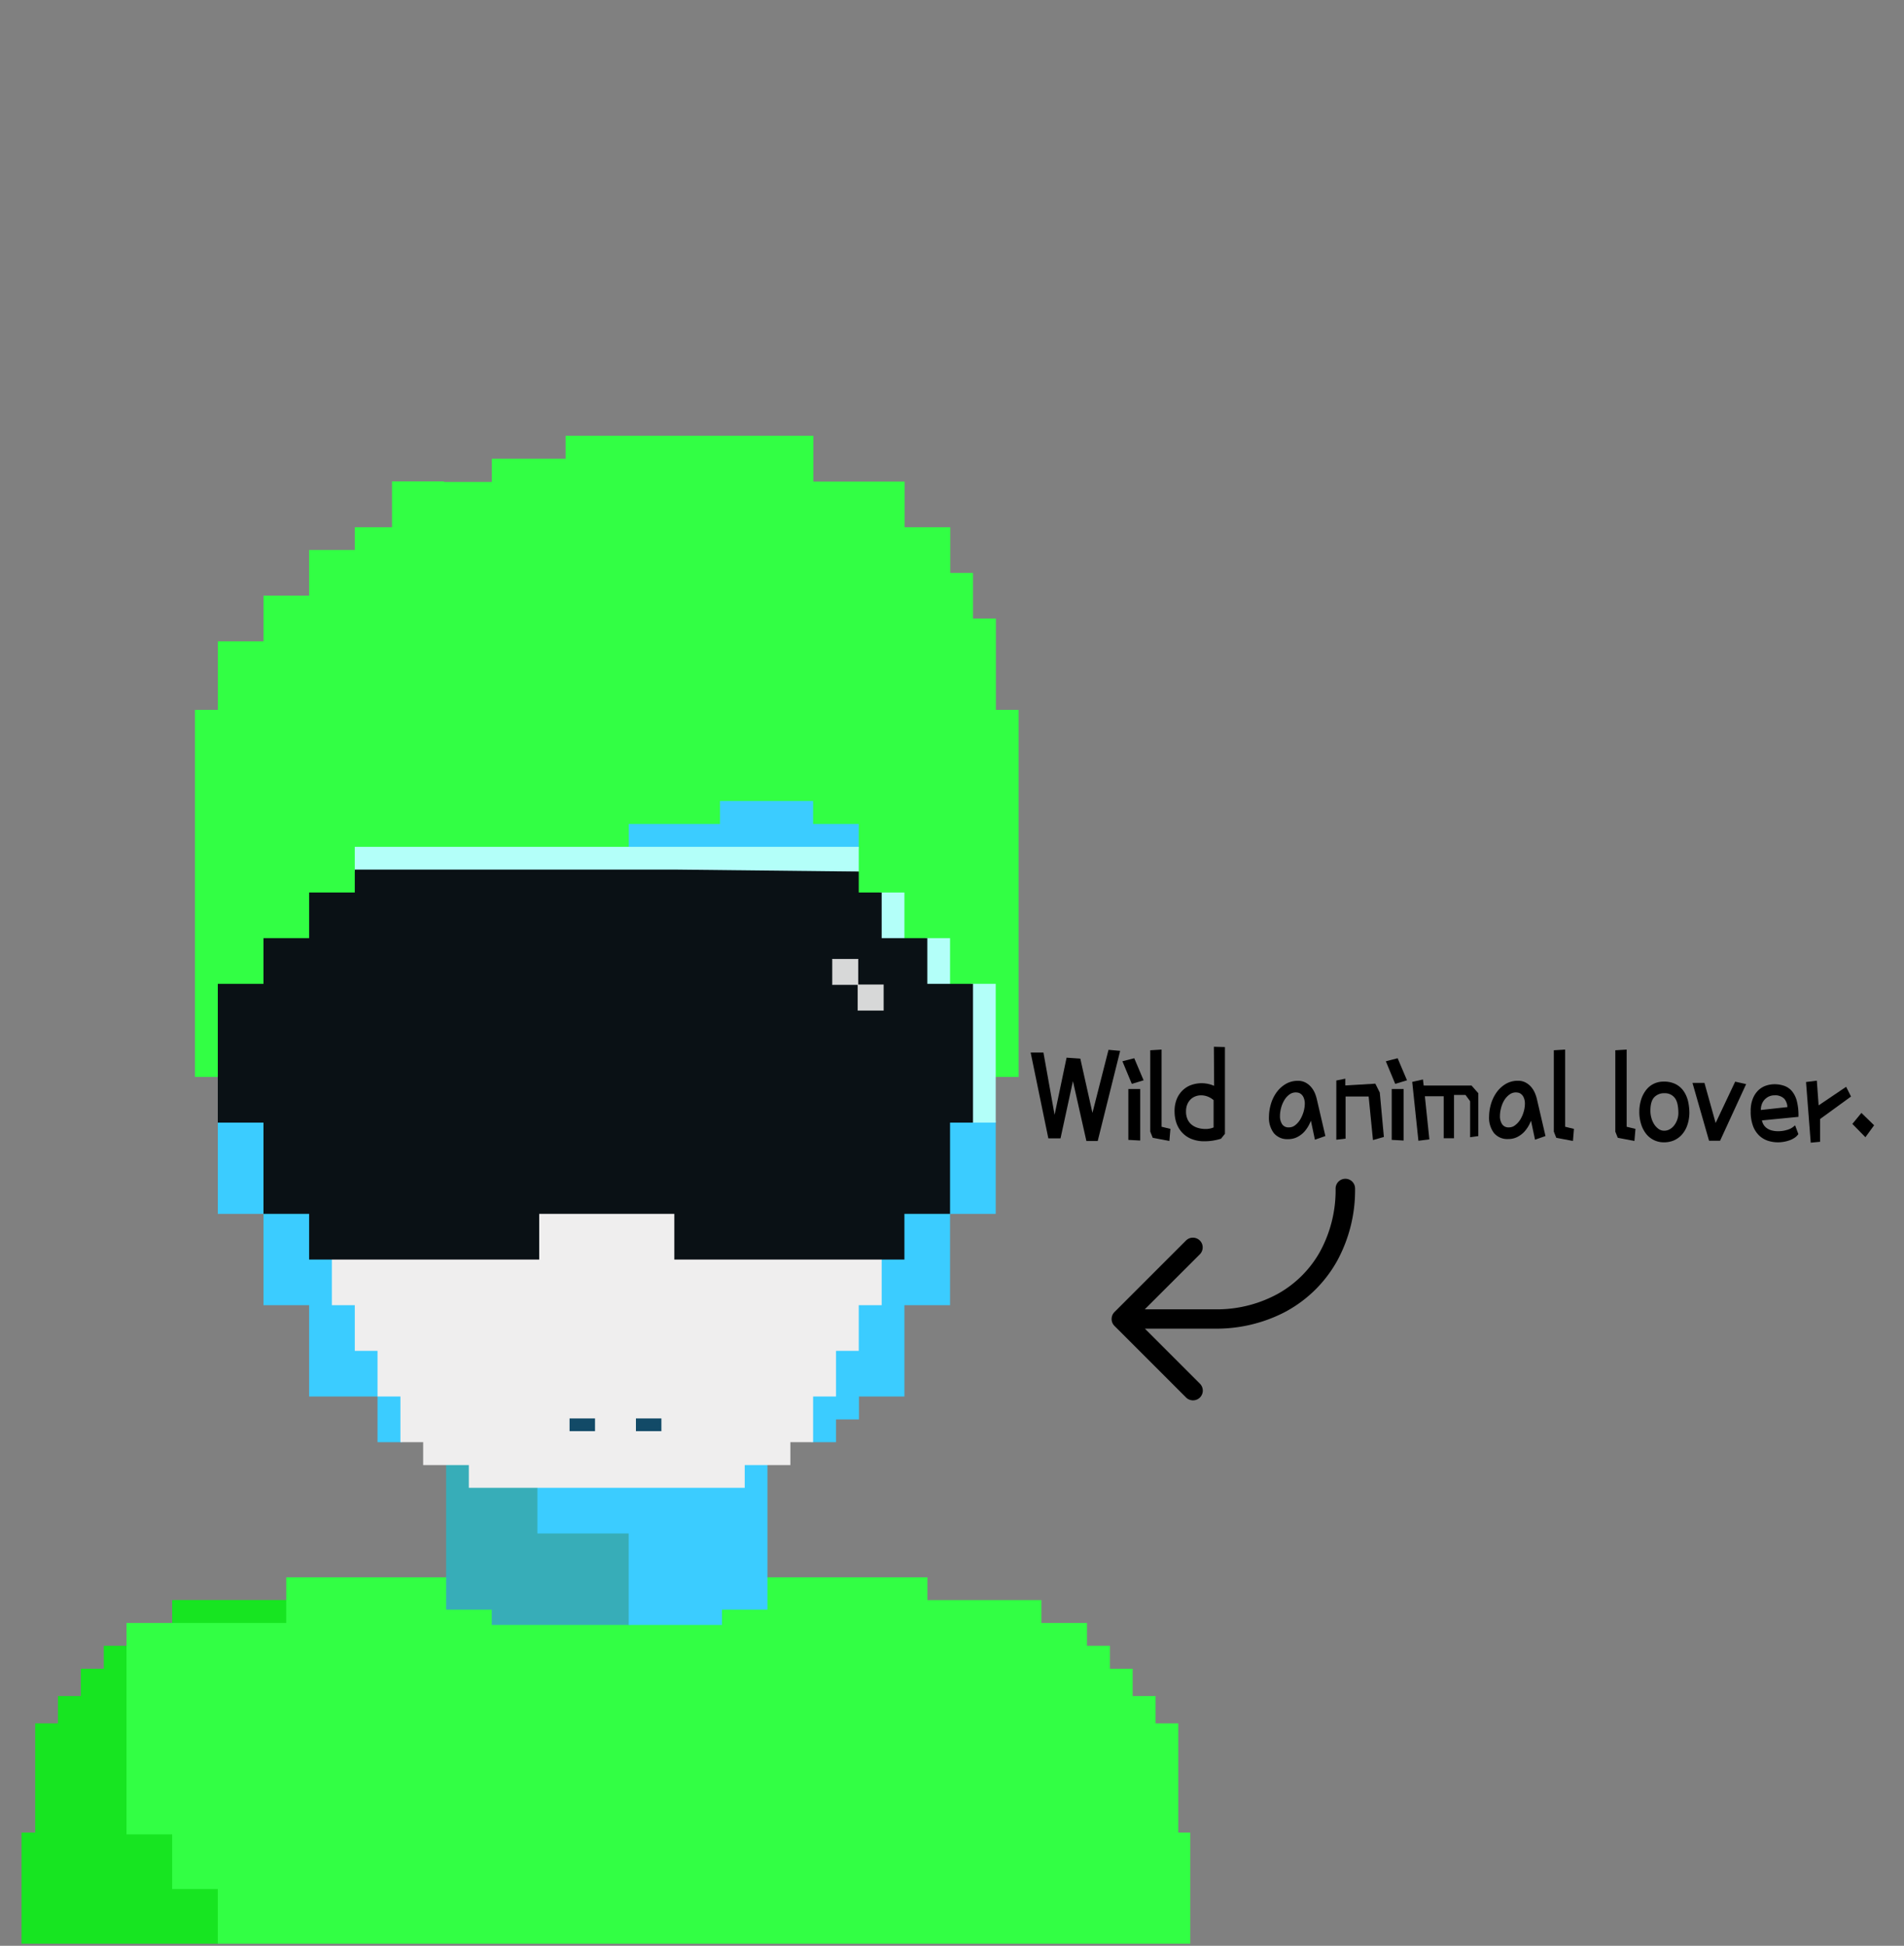 <svg id="Layer_1" data-name="Layer 1" xmlns="http://www.w3.org/2000/svg" viewBox="0 0 685 700">
  <rect x="0" y="0" width="685" height="700" fill="#808080" stroke="none"/>
  <defs>
    <style>.cls-1{stroke:#000;stroke-width:0.95px;}.cls-1,.cls-10{stroke-miterlimit:10;}.cls-2{fill:#17e521;}.cls-3{fill:#32ff44;}.cls-4{fill:#37adb8;}.cls-5{fill:#3bccff;}.cls-6{fill:#efeeee;}.cls-7{fill:#124a67;}.cls-8{fill:#b3fff9;}.cls-9{fill:#0a1115;}.cls-10{fill:#d7d8d8;stroke:#d7d8d8;stroke-width:0.2px;}</style>
  </defs>
  <path d="M411.85,471.05l19.8-19.8a3.51,3.51,0,0,0,.15-4.83,3.56,3.56,0,0,0-2.34-1.16A3.49,3.49,0,0,0,427,446l-.29.25-25.78,25.78a3.53,3.53,0,0,0-1,2.29,3.47,3.47,0,0,0,.77,2.39l.25.28,25.78,25.78a3.52,3.52,0,0,0,2.39,1,3.48,3.48,0,0,0,2.44-.89,3.51,3.51,0,0,0,1.16-2.33,3.55,3.55,0,0,0-.77-2.49l-.26-.29-19.79-19.79h25.19a53.4,53.4,0,0,0,25-5.88l1.16-.63A46.34,46.34,0,0,0,481,453.71a53,53,0,0,0,6.51-26.13,3.5,3.5,0,0,0-1-2.48,3.51,3.51,0,0,0-6,2.48,46.15,46.15,0,0,1-5.61,22.7,39.3,39.3,0,0,1-15.16,15.16,45.64,45.64,0,0,1-21.3,5.59l-1.39,0h-25.2l19.8-19.8Z" />
  <path class="cls-1" d="M377.55,409.05l-6.17-29.92H375l4.37,24.41L384.1,381l4.18.29L393,402.4l6.17-24.22,3.23.29L394.55,410h-3.32L386,386.73l-4.84,22.32Z" />
  <path class="cls-1" d="M410.79,388.34l-3.33,1-3-7.22,3.33-.86Zm-4.37,21.28V392.24h3.32V409.8Z" />
  <path class="cls-1" d="M414.3,407V378.28l3.13-.19v27.63l3.14.76-.29,3.42-5.22-1Z" />
  <path class="cls-1" d="M440.22,377.14v30.58L439,409.24a20.68,20.68,0,0,1-2.95.66,18.44,18.44,0,0,1-2.61.19,11.65,11.65,0,0,1-4.86-.9,8.82,8.82,0,0,1-3.21-2.38,9.33,9.33,0,0,1-1.78-3.27,12.67,12.67,0,0,1-.54-3.66,10.94,10.94,0,0,1,.8-4.44,8.69,8.69,0,0,1,2.12-3,8.13,8.13,0,0,1,2.94-1.73,10.73,10.73,0,0,1,8.38.68l-.1-14.33Zm-3.13,18.42a7.67,7.67,0,0,0-2.37-1.49,7,7,0,0,0-2.62-.5,6.12,6.12,0,0,0-2.2.4,5.42,5.42,0,0,0-1.88,1.19,5.85,5.85,0,0,0-1.3,1.94,6.8,6.8,0,0,0-.5,2.74,7.05,7.05,0,0,0,.61,3.08,5.81,5.81,0,0,0,1.64,2.09,7,7,0,0,0,2.38,1.21,9.76,9.76,0,0,0,2.82.4,7.87,7.87,0,0,0,3.42-.71Z" />
  <path class="cls-1" d="M473.27,395.47l3,12.91-2.85,1-1.71-8.07a14.15,14.15,0,0,1-1,2.76A11.63,11.63,0,0,1,469,406.7a8.46,8.46,0,0,1-2.42,1.89,6.61,6.61,0,0,1-3.16.74,5.77,5.77,0,0,1-4.77-2,8.55,8.55,0,0,1-1.64-5.58,15.89,15.89,0,0,1,.62-4.25,13.35,13.35,0,0,1,1.85-4,10.56,10.56,0,0,1,3.11-3A8,8,0,0,1,467,389.3a5.1,5.1,0,0,1,2.59.64,6.28,6.28,0,0,1,1.87,1.59,7.66,7.66,0,0,1,1.19,2A14.08,14.08,0,0,1,473.27,395.47Zm-5.8-2.76a5.27,5.27,0,0,0-.64-.14,4.37,4.37,0,0,0-.64-.05,4.27,4.27,0,0,0-2.63.88,7.43,7.43,0,0,0-1.95,2.21,11.27,11.27,0,0,0-1.19,2.9,12.06,12.06,0,0,0-.4,2.89,5.72,5.72,0,0,0,.9,3.37,3.23,3.23,0,0,0,2.85,1.28,4,4,0,0,0,2.47-.87,8.18,8.18,0,0,0,1.95-2.21,12.56,12.56,0,0,0,1.26-2.92,11.34,11.34,0,0,0,.45-3,5.75,5.75,0,0,0-.6-2.68A3.48,3.48,0,0,0,467.47,392.71Z" />
  <path class="cls-1" d="M492.83,394h-9.21v15.2l-2.38.28V389.1l2.28-.47V391l11-.66,1.42,2.85,1.43,15.48-3,.85Z" />
  <path class="cls-1" d="M505.55,388.34l-3.32,1-3-7.22,3.32-.86Zm-4.37,21.28V392.24h3.33V409.8Z" />
  <path class="cls-1" d="M508.59,389.58l2.94-.66.24,2.08H529.2l2.18,2.47v14.82l-2,.28V396l-1.9-2.57h-4.85V409h-2.75v-15.1H512.1l1.62,15.57-3,.38Z" />
  <path class="cls-1" d="M552.46,395.47l3,12.91-2.85,1-1.71-8.07a14.15,14.15,0,0,1-1,2.76,11.63,11.63,0,0,1-1.71,2.59,8.46,8.46,0,0,1-2.42,1.89,6.61,6.61,0,0,1-3.16.74,5.77,5.77,0,0,1-4.77-2,8.61,8.61,0,0,1-1.64-5.58,15.89,15.89,0,0,1,.62-4.25,13.6,13.6,0,0,1,1.85-4,10.56,10.56,0,0,1,3.11-3,8,8,0,0,1,4.39-1.18,5.08,5.08,0,0,1,2.59.64,6.44,6.44,0,0,1,1.88,1.59,7.91,7.91,0,0,1,1.18,2A12.82,12.82,0,0,1,552.46,395.47Zm-5.79-2.76a5.71,5.71,0,0,0-.64-.14,4.51,4.51,0,0,0-.65-.05,4.29,4.29,0,0,0-2.63.88,7.57,7.57,0,0,0-2,2.21,10.91,10.91,0,0,0-1.18,2.9,11.62,11.62,0,0,0-.41,2.89,5.65,5.65,0,0,0,.91,3.37,3.22,3.22,0,0,0,2.84,1.28,4,4,0,0,0,2.47-.87,8.18,8.18,0,0,0,2-2.21,11.77,11.77,0,0,0,1.26-2.92,10.94,10.94,0,0,0,.45-3,5.75,5.75,0,0,0-.6-2.68A3.5,3.5,0,0,0,546.67,392.71Z" />
  <path class="cls-1" d="M559.49,407V378.28l3.13-.19v27.63l3.13.76-.28,3.42-5.23-1Z" />
  <path class="cls-1" d="M581.61,407V378.28l3.13-.19v27.63l3.14.76-.29,3.42-5.22-1Z" />
  <path class="cls-1" d="M598.61,389.58a8.73,8.73,0,0,1,4,.85,7.43,7.43,0,0,1,2.71,2.35,10.41,10.41,0,0,1,1.52,3.47,18.45,18.45,0,0,1,.47,4.25,13.45,13.45,0,0,1-.83,4.44,9.33,9.33,0,0,1-1.92,3.11,7.72,7.72,0,0,1-2.68,1.83,8.5,8.5,0,0,1-3.11.59,7.56,7.56,0,0,1-6.39-3.16A10.36,10.36,0,0,1,590.8,404a13.9,13.9,0,0,1-.55-4,14.21,14.21,0,0,1,.59-4.15,10.46,10.46,0,0,1,1.67-3.32,7.43,7.43,0,0,1,2.61-2.19A7.63,7.63,0,0,1,598.61,389.58Zm.28,3.23a5.35,5.35,0,0,0-4.11,1.61c-1,1.08-1.49,2.8-1.49,5.18a9.83,9.83,0,0,0,.38,2.73,8.73,8.73,0,0,0,1.09,2.44,6.47,6.47,0,0,0,1.71,1.78,3.82,3.82,0,0,0,2.23.69,4.42,4.42,0,0,0,2.33-.62,5.78,5.78,0,0,0,1.75-1.59,7.75,7.75,0,0,0,1.12-2.18,7.39,7.39,0,0,0,.4-2.35c0-2.79-.49-4.76-1.49-5.94A4.9,4.9,0,0,0,598.89,392.81Z" />
  <path class="cls-1" d="M615.22,409.9l-5.69-19.85h3.32l4.27,15.29,7.41-15.67,3,.67-9,19.56Z" />
  <path class="cls-1" d="M630.32,399.74a11.14,11.14,0,0,1,.76-4.39A8.2,8.2,0,0,1,633,392.5a6.92,6.92,0,0,1,2.59-1.52,9.15,9.15,0,0,1,2.76-.45,9.88,9.88,0,0,1,3.41.55,5.91,5.91,0,0,1,2.59,1.8,8.6,8.6,0,0,1,1.64,3.35,19.72,19.72,0,0,1,.57,5.12l-13.2,1.29a5,5,0,0,0,.74,2.25,4.74,4.74,0,0,0,1.49,1.5,6,6,0,0,0,1.95.8,9.46,9.46,0,0,0,2.13.24,11.44,11.44,0,0,0,3.47-.52,6.51,6.51,0,0,0,2.47-1.28l.85,2.28a4.32,4.32,0,0,1-1,.95,8,8,0,0,1-1.57.83,12,12,0,0,1-4.32.78,10.9,10.9,0,0,1-3.32-.52,7.9,7.9,0,0,1-3-1.76,8.81,8.81,0,0,1-2.13-3.3A14.2,14.2,0,0,1,630.32,399.74Zm2.75.1,10.45-1.14a5.43,5.43,0,0,0-1.23-3.73,5.1,5.1,0,0,0-4-1.4,5.18,5.18,0,0,0-2.31.57,5.67,5.67,0,0,0-1.63,1.3,5.21,5.21,0,0,0-1,1.78,6.5,6.5,0,0,0-.33,2A2.83,2.83,0,0,0,633.07,399.84Z" />
  <path class="cls-1" d="M651.88,410.56l-1.62-20.89,2.94-.37.67,9.21L664,391.67l1.33,2.66-11,8v8Z" />
  <path class="cls-1" d="M673.62,404.87l-2.56,3.51-4-4.08,2.66-3.23Z" />
  <polygon class="cls-2" points="62.59 659.28 46.17 659.28 46.17 640.27 46.17 639.63 46.17 630.44 46.17 619.98 46.17 610.79 46.17 610.15 46.17 600.94 46.23 600.94 46.23 592.07 37.34 592.07 37.34 600.32 29.09 600.32 29.09 610.15 20.85 610.15 20.85 619.98 12.67 619.98 12.67 639.63 12.67 640.27 12.67 659.28 7.75 659.28 7.75 678.94 7.75 679.58 7.75 699.23 29.09 699.23 29.75 699.23 45.52 699.23 46.17 699.23 61.94 699.23 62.59 699.23 79.02 699.23 79.02 678.94 62.59 678.94 62.59 659.28" />
  <rect class="cls-2" x="61.94" y="575.61" width="41.75" height="8.9" />
  <polygon class="cls-3" points="423.92 640.27 423.92 639.63 423.92 619.98 415.74 619.98 415.74 610.15 407.5 610.15 407.5 600.32 399.32 600.32 399.32 592.07 391.07 592.07 391.07 583.86 374.65 583.86 374.65 575.62 333.65 575.62 333.65 567.43 325.38 567.43 324.72 567.43 308.95 567.43 308.3 567.43 292.53 567.43 291.88 567.43 275.45 567.43 275.45 578.36 259.03 578.36 259.03 583.86 243.25 583.86 242.6 583.86 226.84 583.86 226.18 583.86 210.41 583.86 209.75 583.86 193.99 583.86 193.34 583.86 177.56 583.86 177.56 578.36 161.14 578.36 161.14 567.43 144.72 567.43 144.06 567.43 128.29 567.43 127.64 567.43 111.87 567.43 111.21 567.43 102.97 567.43 102.97 583.86 95.44 583.86 94.79 583.86 79.02 583.86 78.36 583.86 62.59 583.86 61.94 583.86 45.52 583.86 45.52 600.32 45.52 600.94 45.52 619.98 45.52 620.62 45.52 639.63 45.52 640.27 45.52 659.92 61.94 659.92 61.94 679.58 78.36 679.58 78.36 699.23 94.79 699.23 95.44 699.23 111.21 699.23 111.87 699.23 127.64 699.23 128.29 699.23 144.06 699.23 144.72 699.23 160.49 699.23 161.14 699.23 176.91 699.23 177.56 699.23 193.34 699.23 193.99 699.23 209.75 699.23 210.41 699.23 226.18 699.23 226.84 699.23 242.6 699.23 243.25 699.23 259.03 699.23 259.68 699.23 275.45 699.23 276.1 699.23 291.88 699.23 292.53 699.23 308.3 699.23 308.95 699.23 324.72 699.23 325.38 699.23 341.15 699.23 341.8 699.23 357.57 699.23 358.23 699.23 374 699.23 374.65 699.23 390.42 699.23 391.07 699.23 406.85 699.23 407.5 699.23 428.21 699.23 428.21 679.58 428.21 678.94 428.21 659.28 423.92 659.28 423.92 640.27" />
  <polygon class="cls-3" points="79.02 371 79.02 370.35 79.02 354.58 95.44 354.58 95.44 338.15 111.87 338.15 111.87 321.73 128.29 321.73 128.29 305.31 144.06 305.31 144.72 305.31 160.49 305.31 161.14 305.31 176.91 305.31 177.56 305.31 193.34 305.31 193.99 305.31 209.75 305.31 210.41 305.31 226.84 305.31 226.84 297.13 242.6 297.13 243.25 297.13 259.68 297.13 259.68 288.95 275.45 288.95 276.1 288.95 291.88 288.95 291.88 297.09 308.3 297.09 308.3 304.65 308.3 305.31 308.3 321.73 324.72 321.73 324.72 338.15 341.15 338.15 341.15 354.58 357.57 354.58 357.57 370.35 357.57 371 357.57 387.43 366.47 387.43 366.47 371 366.47 370.35 366.47 354.58 366.47 353.93 366.47 338.15 366.47 337.5 366.47 321.73 366.47 321.08 366.47 305.31 366.47 304.65 366.47 288.88 366.47 288.23 366.47 272.46 366.47 271.8 366.47 255.38 358.29 255.38 358.29 239.61 358.29 238.96 358.29 222.53 350.05 222.53 350.05 206.11 341.87 206.11 341.87 189.68 325.44 189.68 325.44 173.26 303.94 173.26 300.05 173.26 292.63 173.26 292.63 156.77 253.42 156.77 252.76 156.77 236.99 156.77 236.34 156.77 220.57 156.77 219.91 156.77 203.49 156.77 203.49 165.04 176.94 165.04 176.94 173.37 176.91 173.37 159.69 173.37 159.69 173.19 141.03 173.19 141.03 189.68 127.64 189.68 127.64 197.86 111.21 197.86 111.21 214.29 94.79 214.29 94.79 230.71 78.36 230.71 78.36 255.38 70.12 255.38 70.12 271.8 70.12 272.46 70.12 288.23 70.12 288.88 70.12 304.65 70.12 305.31 70.12 321.08 70.12 321.73 70.12 337.5 70.12 338.15 70.12 353.93 70.12 354.58 70.12 370.35 70.12 371 70.12 387.43 79.02 387.43 79.02 371" />
  <polygon class="cls-4" points="209.75 551.01 193.99 551.01 193.99 534.59 177.56 534.59 177.56 526.34 160.49 526.34 160.49 551.01 160.49 551.66 160.49 567.43 160.49 568.09 160.49 579.07 176.91 579.07 176.91 584.58 193.34 584.58 193.99 584.58 209.75 584.58 210.41 584.58 226.84 584.58 226.84 568.09 226.84 567.43 226.84 551.01 210.41 551.01 209.75 551.01" />
  <polygon class="cls-5" points="341.15 419.62 341.15 420.28 341.15 436.04 324.72 436.04 324.72 452.46 316.48 452.46 316.48 468.89 308.3 468.89 308.3 485.31 300.05 485.31 300.05 501.74 291.94 501.74 291.94 501.74 291.88 501.74 291.88 518.82 300.77 518.82 300.77 510.63 309.02 510.63 309.02 502.39 325.38 502.39 325.38 485.97 325.38 485.31 325.38 469.54 341.8 469.54 341.8 453.12 341.8 452.46 341.8 436.69 358.23 436.69 358.23 420.28 358.23 419.62 358.23 403.19 341.15 403.19 341.15 419.62" />
  <polygon class="cls-5" points="259.03 534.59 243.25 534.59 242.6 534.59 226.84 534.59 226.18 534.59 210.41 534.59 209.75 534.59 193.34 534.59 193.34 551.66 209.75 551.66 210.41 551.66 226.18 551.66 226.18 567.43 226.18 568.09 226.18 584.58 242.6 584.58 243.25 584.58 259.75 584.58 259.75 579.07 276.1 579.07 276.1 568.09 276.1 567.43 276.1 551.66 276.1 551.01 276.1 526.34 259.03 526.34 259.03 534.59" />
  <polygon class="cls-5" points="292.53 305.31 308.95 305.31 308.95 296.41 292.53 296.41 292.53 288.16 276.1 288.16 275.45 288.16 259.03 288.16 259.03 296.41 243.29 296.41 242.6 296.41 226.21 296.41 226.21 305.31 242.6 305.31 243.29 305.31 259.03 305.31 259.68 305.31 275.45 305.31 276.1 305.31 291.88 305.31 292.53 305.31" />
  <polygon class="cls-5" points="136.54 485.31 128.29 485.31 128.29 468.89 120.11 468.89 120.11 452.46 111.87 452.46 111.87 436.04 95.44 436.04 95.44 420.28 95.44 419.62 95.44 403.19 78.36 403.19 78.36 419.62 78.36 420.28 78.36 436.69 94.79 436.69 94.79 452.46 94.79 453.12 94.79 469.54 111.21 469.54 111.21 485.31 111.21 485.97 111.21 502.39 127.64 502.39 128.29 502.39 135.82 502.39 135.82 518.82 144.72 518.82 144.72 501.74 136.54 501.74 136.54 485.31" />
  <polygon class="cls-6" points="317.2 452.46 292.53 452.46 291.88 452.46 276.1 452.46 275.45 452.46 259.68 452.46 259.03 452.46 243.25 452.46 243.25 436.04 226.84 436.04 226.18 436.04 210.41 436.04 209.75 436.04 193.34 436.04 193.34 452.46 177.56 452.46 176.91 452.46 161.14 452.46 160.49 452.46 144.72 452.46 144.06 452.46 119.39 452.46 119.39 469.54 127.64 469.54 127.64 485.97 135.82 485.97 135.82 502.39 144.06 502.39 144.06 518.82 152.24 518.82 152.24 527.06 168.67 527.06 168.67 535.24 193.34 535.24 193.99 535.24 209.75 535.24 210.41 535.24 226.18 535.24 226.84 535.24 242.6 535.24 243.25 535.24 267.93 535.24 267.93 527.06 284.35 527.06 284.35 518.82 292.53 518.82 292.53 502.39 300.77 502.39 300.77 485.97 308.95 485.97 308.95 469.54 317.2 469.54 317.2 452.46" />
  <rect class="cls-7" x="204.91" y="510.28" width="9.16" height="4.58" />
  <rect class="cls-7" x="228.79" y="510.28" width="9.16" height="4.58" />
  <polygon class="cls-8" points="349.33 353.93 349.33 370.35 349.33 371 349.33 386.77 349.33 387.43 349.33 403.85 358.23 403.85 358.23 387.43 358.23 386.77 358.23 371 358.23 370.35 358.23 353.93 349.33 353.93" />
  <rect class="cls-8" x="332.9" y="337.5" width="8.9" height="17.08" />
  <rect class="cls-8" x="316.48" y="321.08" width="8.9" height="17.08" />
  <polygon class="cls-8" points="291.88 304.65 276.1 304.65 275.45 304.65 259.68 304.65 259.03 304.65 243.26 304.65 242.6 304.65 226.83 304.65 226.18 304.65 210.41 304.65 209.76 304.65 193.99 304.65 193.33 304.65 177.56 304.65 176.91 304.65 161.14 304.65 160.49 304.65 144.72 304.65 144.06 304.65 127.64 304.65 127.64 313.55 144.06 313.55 144.72 313.55 160.49 313.55 161.14 313.55 176.91 313.55 177.56 313.55 193.33 313.55 193.99 313.55 209.76 313.55 210.41 313.55 226.18 313.55 226.83 313.55 242.6 313.55 243.26 313.55 259.03 313.55 259.68 313.55 275.45 313.55 276.1 313.55 291.88 313.55 292.53 313.55 308.95 313.55 308.95 304.65 292.53 304.65 291.88 304.65" />
  <polygon class="cls-9" points="333.62 353.93 333.62 337.5 317.2 337.5 317.2 321.08 308.95 321.08 308.95 313.55 242.6 312.83 226.84 312.83 226.18 312.83 210.41 312.83 209.75 312.83 193.34 312.83 193.34 312.83 177.56 312.83 176.91 312.83 161.14 312.83 160.49 312.83 144.72 312.83 144.06 312.83 127.64 312.83 127.64 321.08 111.21 321.08 111.21 337.5 94.79 337.5 94.79 353.93 78.36 353.93 78.36 370.35 78.36 371 78.36 386.77 78.36 387.43 78.36 403.85 94.79 403.85 94.79 419.62 94.79 420.28 94.79 436.69 111.21 436.69 111.21 453.12 127.64 453.12 128.29 453.12 144.06 453.12 144.72 453.12 160.49 453.12 161.14 453.12 176.91 453.12 177.56 453.12 193.99 453.12 193.99 436.69 209.75 436.69 210.41 436.69 226.18 436.69 226.84 436.69 242.6 436.69 242.6 453.12 259.03 453.12 259.68 453.12 275.45 453.12 276.1 453.12 291.88 453.12 292.53 453.12 308.3 453.12 308.95 453.12 325.38 453.12 325.38 436.69 341.8 436.69 341.8 420.28 341.8 419.62 341.8 403.85 350.05 403.85 350.05 387.43 350.05 386.77 350.05 371 350.05 370.35 350.05 353.93 333.62 353.93" />
  <rect class="cls-10" x="299.5" y="345.06" width="9.16" height="9.16" />
  <rect class="cls-10" x="308.66" y="354.28" width="9.16" height="9.16" />
</svg>